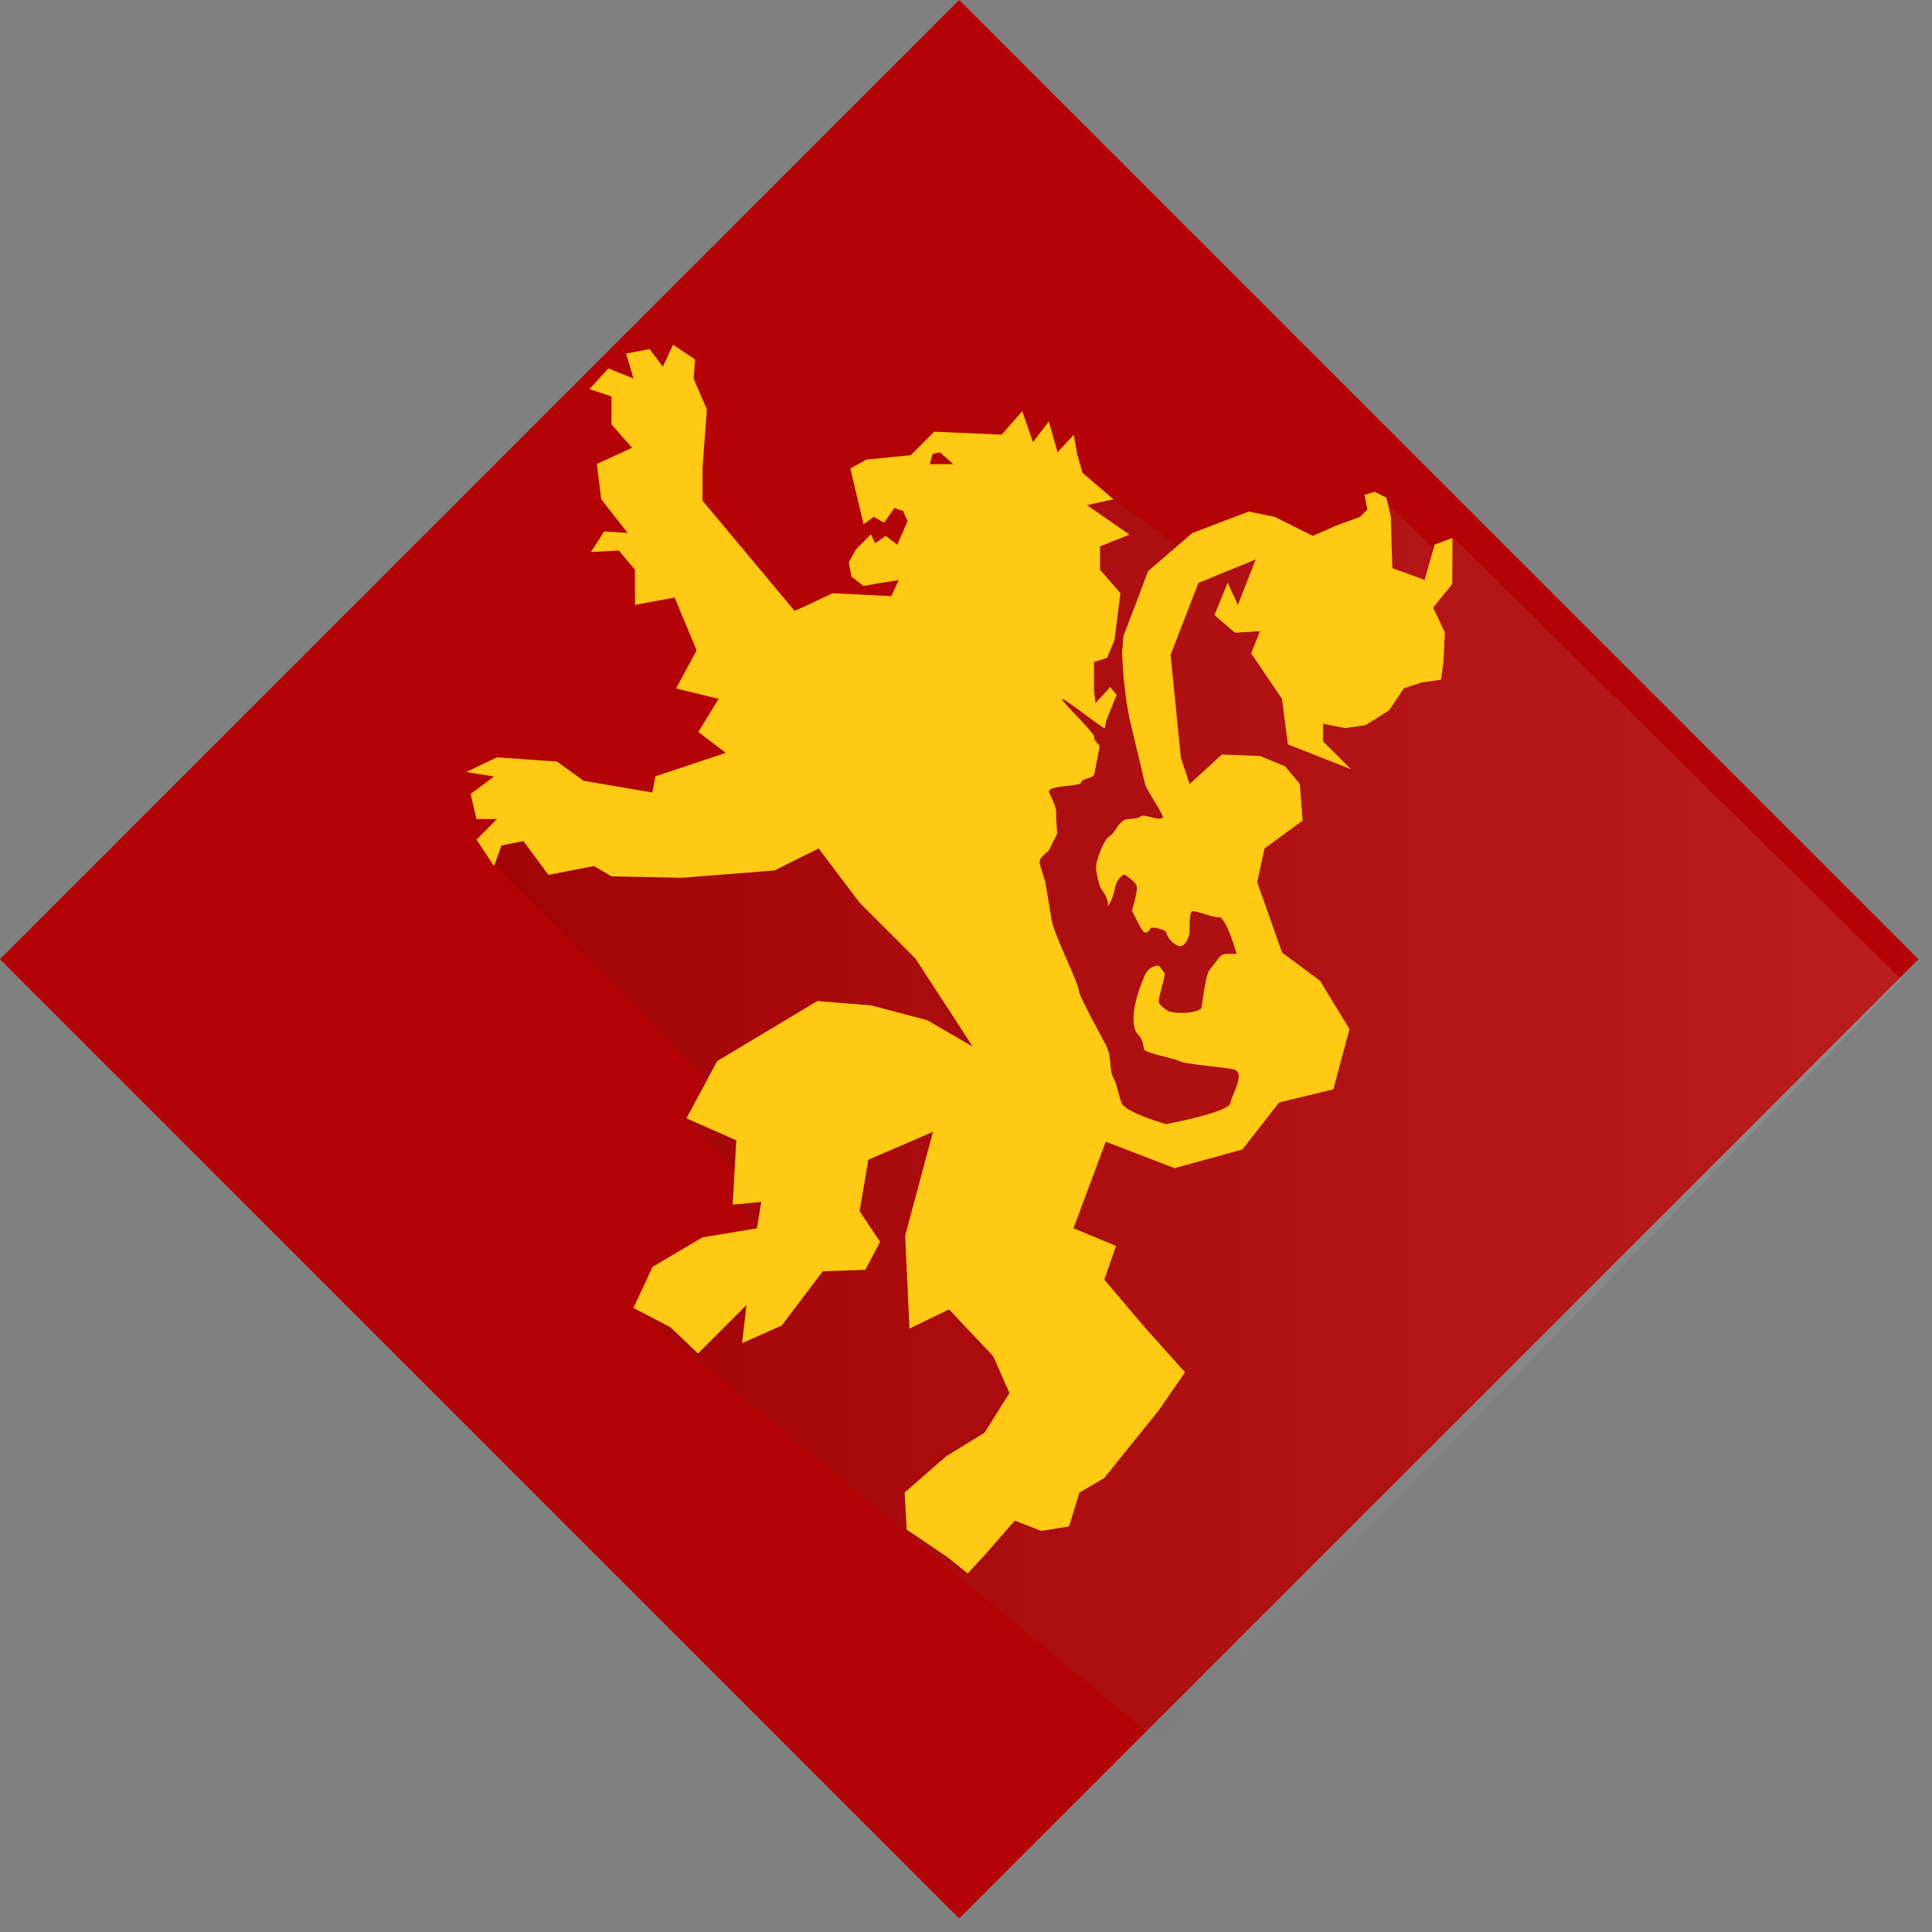 <svg xmlns="http://www.w3.org/2000/svg" height="250" width="250" viewBox="0 0 393.29 393.29">
  <rect x="0" y="0" width="393.29" height="393.29" fill="#808080" stroke="none"/>
  <defs/>
  <defs>
    <linearGradient id="a" x1="100.78" x2="387.08" y1="226.99" y2="226.99" gradientUnits="userSpaceOnUse">
      <stop offset="0"/>
      <stop offset="1" stop-color="#fff"/>
    </linearGradient>
  </defs>
  <g data-name="Layer 2">
    <g data-name="Layer 1">
      <path fill="#b40304" d="M-.011 195.27L195.263-.005 390.538 195.27 195.263 390.545z"/>
      <path fill="url(#a)" d="M387.07 199.37L236.05 354.71l-107.01-88.45 26.75-14.67-6.47-6.48 3.02-3.88-12.94-13.38 4.31-8.2-42.93-43.36 2.58-8.2 43.59 2.16 76.59-70.98 21.14 15.53 11.22-4.75 20.71 4.32 3.24-14.46 11.68 11.49 4.5-1.78 91.04 89.75z" opacity=".1"/>
      <path fill="#ffc914" d="M295.68 109.48l-3.64 1.4-2.04 7.17-6.57-2.39-.3-10.46-.9-3.88-2.39-1.2-2.09.6.6 3-1.49 1.49L272 107l-4.78 2.09-7.77-3.88-5.26-1.07-11.47 4.36-9 7.76-2.72 7.21-2.29 5.93-.3 3.58.3 4.78.59 5.08.6 3.29 1.5 6.32c.55 2.32 1.1 4.65 1.66 7 .34 1.45 3.37 5.58 3.71 7-1.11.69-3.66-.79-4.48-.29-1.37.82-2.8.36-3.46.78-1.56 1-1.73 2.52-3.11 3.4-.95.6-2.71 4.82-2.6 6.49a22.36 22.36 0 00.81 3.67c-.14.07 2.19 2.68 1.49 4.18a10.63 10.63 0 001.49-3.59c.25-2 1.7-3.24 2.1-3 .14.09 2.24 1.43 2.39 2.39.21 1.41-1.1 4.74-.9 5.07.48.81 1.82 3.85 2.39 4.19s1-.23 1.32-.74 3.13.35 3.16.74a4.21 4.21 0 002.64 2.84c1.12.31 2.17-1.77 2.15-3.07 0-1.75 0-3.88.59-4 1-.13 4.35 1.4 5.38 1.2 1.33-.26 3.64 7.34 3.58 7.47s-2.66-.41-3.44.63c-.6.79-1.35 1.76-2.12 2.74s-1.47 7.5-1.61 7.68c-.9 1.2-6.37 1.25-7.17.3-.2-.24-1.51-.89-1.49-1.79s1.44-5.4 1.19-5.68c-.91-1.05-1-1.55-1.49-1.49a3.25 3.25 0 00-2.69 2.39c-.3.67-2.48 5.7-2.09 9.26.35 3.23 1.55 1.67 2.09 5.38.11.76 6.22 1.84 7.17 2.39 1.26.72 10 1.28 11.35 1.79 2.12.78-1 6-.89 6.57.3 2-13.12 4.47-13.15 4.48s-7.89-2.25-9-4.18c-.41-.74-1-3.87-1.5-4.78-1.4-2.54-.27-4.41-1.86-7.36-2.75-5.08-5.19-9.77-5.31-10.56-.35-2.44-5.2-11.7-5.67-14.94-.19-1.29-1-6.05-1.2-7.17s-1.08-3.4-1.19-4.18c-.16-1.11 1.79-2.39 1.79-2.39s1.79-3.56 1.79-3.59A46.61 46.61 0 01215 165a9.79 9.79 0 00-.88-2.45c-.32-.75-.62-1.39-.61-1.43.08-.38.63-.63 1.39-.8 1.9-.43 5.07-.41 5.18-1 .2-1 2.49-.72 2.71-1.85l.57-2.94c.31-1.62.46-2.43.5-2.64s-1.24-1.1-1.09-1.83-6.74-7.35-6.57-7.76 8.55 6.21 8.66 5.91a4.18 4.18 0 00.3-1.43l2.15-5.31-1.31-1.61-3 3.28-.3-2.69v-5.67l2.69-.9 1.49-3.58 1.2-9.56-4.15-4.74v-4.78l6-2.39-8.66-6 5.38-1.19-6.28-5.38-1.07-3.7-.72-4.07-3.29 3.59-1.79-6.28-3.21 4.2-2.2-6.3-4.18 4.78-13.74-.6-4.78 4.78-9 .9-3.29 1.79 2.69 11.35 2.09-1.49 2.09 1.2 2.09-3 1.79.6.9 2.09-2.09 4.78-2.39-1.8-2.09 1.5-.9-1.79-3 3-1.49 2.69.53 2.89 2.46 1.89 7.17-1.19-1.5 3.28-11.95-.59-5.67 2.68-2.09.9L143 101.91v-6.57l.89-12-2.69-6.27.3-3.89-4.48-3-2.09 4.48-2.69-3.59-4.78.9 1.49 5.08-5.1-2.05-3.85 4.21 4.48 1.49v5.68l4.19 4.78-7.17 3.29.89 7.17 5.38 6.87-4.78-.3-2.69 4.18 5.68-.3 3.28 3.89v7.17l8.07-1.5 4.48 10.76-4.18 7.76 8.66 2.1-4.13 6.75 5.59 4.26-14.34 4.78-.6 3.29-14-2.39-5.44-3.91-7.57-.54-4.62-.33-6.27 3 5.67.9-4.78 3.58 1.2 5.08h4.18L97 170.93l3.58 5.37 1.5-4.18 4.48-.9 5.08 6.88 9.26-1.8 3.58 2.09 14.34.3 18.82-1.49 9-4.48 8.36 11.05 11.35 11.35 11.66 17.93-9.27-5.38-11.35-3-11-.89L146 216l-6.27 11.65 10.16 4.48-.74 13.09 5.82-.54-.9 5.37-11.07 1.84-10.16 6-3.89 8.37 7.47 3.88 5.68 5.38 9.86-9.86-.9 7.77 8.07-3.59 8.36-11.05 8.67-.3 3-5.68-4.18-6.27 1.79-10.46 13.15-5.67-5.66 21.15.88 18.88 8.07-3.88 9 9.56 3.28 7.46-5.07 8.07-7.77 4.78-8.49 7.39.42 7.55 8.37 5.67 4.05 3.26 3.58-3.88 6-6.87 5.38 2.09 5.67-.9 2.09-6.87 5.08-3 11.06-13.74 5.37-7.77-8.06-9-8.37-9.86 2.39-6.87-8.66-3.59 6.57-17.62 14 5.38 13.81-3.8 7.46-9.56 11.06-2.69 3.28-12.25-6-9.85-7.71-5.72-5.08-14.34 1.5-6.87 7.76-5.68-.59-7.47-3-3.58-5.08-2.09-7.77-.3-6.57 6-1.79-5.37-2.09-20.92 5.67-14.64 11.65-4.78-3.61 9.24-2.09-4.49-2.69 6.58 4.18 3.58 5.08-.3-1.78 4.5 6.27 9.27 1.2 9.26 12.83 5.06-5.67-5.68v-3.59l4.48.9 4.18-.6 4.78-3 3-4.49 3.58-1.19 4-.58.48-3.6.3-6-2.39-5.08 3.89-4.78zm-106.41-15l.6-2.1 1.49-.29 2.69 2.39z"/>
    </g>
  </g>
</svg>